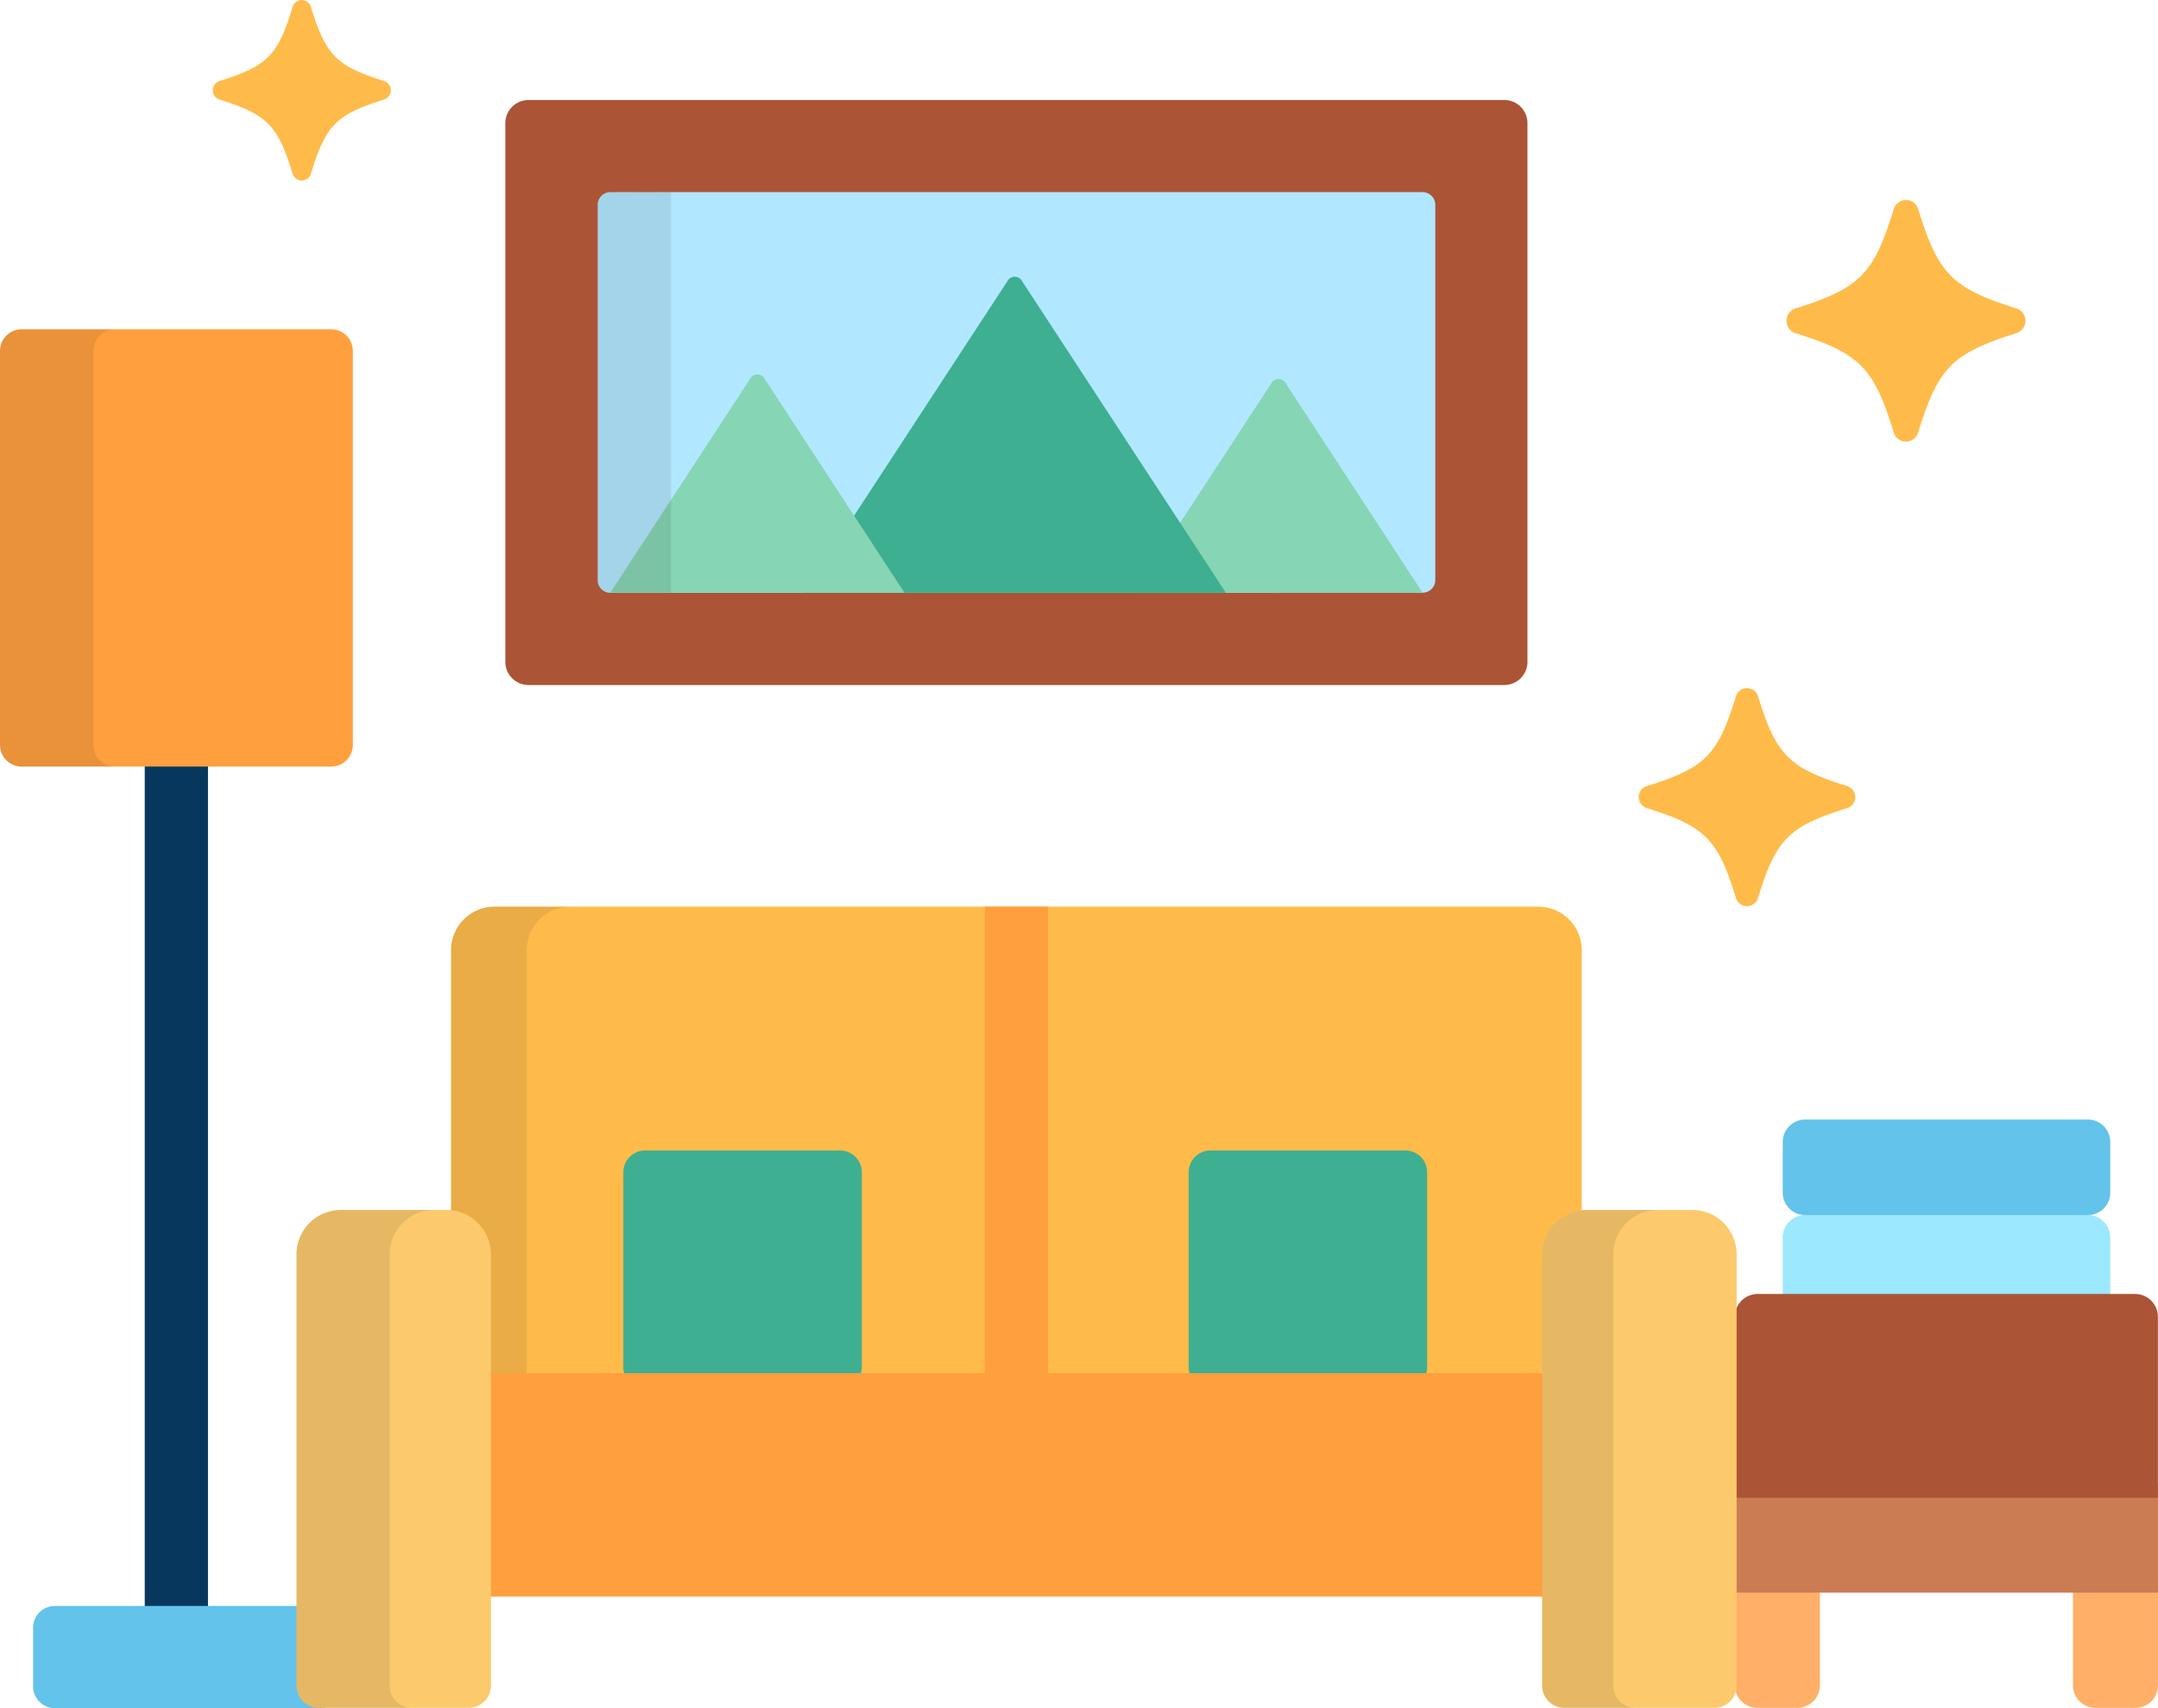 <svg xmlns="http://www.w3.org/2000/svg" width="56" height="44.333" viewBox="0 0 56 44.333">
  <defs>
    <style>
      .cls-1 {
        fill: #9ce8ff;
      }

      .cls-2 {
        fill: #ffaf68;
      }

      .cls-3 {
        fill: #cb7c52;
      }

      .cls-4 {
        fill: #ab5436;
      }

      .cls-5 {
        fill: #08375e;
      }

      .cls-6 {
        fill: #63c3ea;
      }

      .cls-7 {
        fill: #ff9f3d;
      }

      .cls-8 {
        fill: #231f20;
        opacity: 0.1;
      }

      .cls-9 {
        fill: #ffbb4a;
      }

      .cls-10 {
        fill: #3eaf91;
      }

      .cls-11 {
        fill: #fcc96c;
      }

      .cls-12 {
        fill: #b1e8ff;
      }

      .cls-13 {
        fill: #86d5b5;
      }
    </style>
  </defs>
  <g id="room" transform="translate(0 -53.336)">
    <path id="Path_15" data-name="Path 15" class="cls-1" d="M431.458,344.025V342.2a.582.582,0,0,0-.58-.58h-7.339a.582.582,0,0,0-.58.58v1.829Z" transform="translate(-376.697 -256.749)"/>
    <g id="Group_8" data-name="Group 8" transform="translate(45.021 94.315)">
      <path id="Path_16" data-name="Path 16" class="cls-2" d="M411.625,428v2.766a.582.582,0,0,0,.58.58h1.045a.582.582,0,0,0,.58-.58V428Z" transform="translate(-411.625 -428)"/>
      <path id="Path_17" data-name="Path 17" class="cls-2" d="M491.834,430.766a.582.582,0,0,0,.58.58h1.045a.582.582,0,0,0,.58-.58V428h-2.206v2.766Z" transform="translate(-483.061 -428)"/>
    </g>
    <rect id="Rectangle_4" data-name="Rectangle 4" class="cls-3" width="10.978" height="2.833" transform="translate(45.021 91.839)"/>
    <path id="Path_18" data-name="Path 18" class="cls-4" d="M422.012,360.389h-9.8a.592.592,0,0,0-.59.591v4.7H422.6v-4.7A.592.592,0,0,0,422.012,360.389Z" transform="translate(-366.603 -273.469)"/>
    <path id="Path_20" data-name="Path 20" class="cls-5" d="M36,238.4v-23.66a.82.82,0,1,0-1.641,0V238.4Z" transform="translate(-30.603 -143.017)"/>
    <path id="Path_21" data-name="Path 21" class="cls-6" d="M15.413,434.4h-7a.565.565,0,0,0-.563.563v1.528a.565.565,0,0,0,.563.563h7Z" transform="translate(-6.991 -339.383)"/>
    <path id="Path_23" data-name="Path 23" class="cls-7" d="M9.157,142.224a.565.565,0,0,1-.563.563H.563A.565.565,0,0,1,0,142.224V132a.565.565,0,0,1,.563-.563h8.03a.565.565,0,0,1,.563.563v10.227Z" transform="translate(0 -69.555)"/>
    <path id="Path_24" data-name="Path 24" class="cls-8" d="M2.422,142.224V132a.565.565,0,0,1,.563-.563H.563A.565.565,0,0,0,0,132v10.227a.565.565,0,0,0,.563.563H2.986A.565.565,0,0,1,2.422,142.224Z" transform="translate(0 -69.555)"/>
    <path id="Path_25" data-name="Path 25" class="cls-9" d="M135.233,268.475H108.146a1.13,1.13,0,0,0-1.127,1.127V281H136.36V269.6A1.13,1.13,0,0,0,135.233,268.475Z" transform="translate(-95.314 -191.608)"/>
    <path id="Path_26" data-name="Path 26" class="cls-8" d="M110.112,268.475h-1.967a1.13,1.13,0,0,0-1.127,1.127V281h1.967V269.6A1.13,1.13,0,0,1,110.112,268.475Z" transform="translate(-95.314 -191.608)"/>
    <rect id="Rectangle_5" data-name="Rectangle 5" class="cls-7" width="1.641" height="12.526" transform="translate(25.555 76.867)"/>
    <g id="Group_10" data-name="Group 10" transform="translate(16.175 83.2)">
      <path id="Path_27" data-name="Path 27" class="cls-10" d="M154.078,332a.565.565,0,0,1-.563.563h-5.062a.565.565,0,0,1-.563-.563v-5.066a.565.565,0,0,1,.563-.563h5.062a.565.565,0,0,1,.563.563Z" transform="translate(-147.889 -326.375)"/>
      <path id="Path_28" data-name="Path 28" class="cls-10" d="M288.207,332a.565.565,0,0,1-.563.563h-5.062a.565.565,0,0,1-.563-.563v-5.066a.565.565,0,0,1,.563-.563h5.062a.565.565,0,0,1,.563.563Z" transform="translate(-267.348 -326.375)"/>
    </g>
    <rect id="Rectangle_6" data-name="Rectangle 6" class="cls-7" width="29.341" height="5.797" transform="translate(11.705 88.976)"/>
    <path id="Path_29" data-name="Path 29" class="cls-11" d="M74.239,340.463H71.488a1.15,1.15,0,0,0-1.146,1.147v11.2a.575.575,0,0,0,.573.574h3.9a.575.575,0,0,0,.573-.574v-11.2A1.15,1.15,0,0,0,74.239,340.463Z" transform="translate(-62.648 -255.723)"/>
    <path id="Path_30" data-name="Path 30" class="cls-8" d="M72.76,352.811v-11.2a1.15,1.15,0,0,1,1.146-1.147H71.488a1.15,1.15,0,0,0-1.146,1.147v11.2a.575.575,0,0,0,.573.574h2.418A.575.575,0,0,1,72.76,352.811Z" transform="translate(-62.648 -255.723)"/>
    <path id="Path_31" data-name="Path 31" class="cls-11" d="M369.747,340.463H367a1.15,1.15,0,0,0-1.146,1.147v11.2a.575.575,0,0,0,.573.574h3.9a.575.575,0,0,0,.573-.574v-11.2A1.15,1.15,0,0,0,369.747,340.463Z" transform="translate(-325.835 -255.723)"/>
    <path id="Path_32" data-name="Path 32" class="cls-8" d="M367.7,352.811v-11.2a1.15,1.15,0,0,1,1.146-1.147H367a1.15,1.15,0,0,0-1.146,1.147v11.2a.575.575,0,0,0,.573.574h1.844A.575.575,0,0,1,367.7,352.811Z" transform="translate(-325.836 -255.723)"/>
    <path id="Path_33" data-name="Path 33" class="cls-4" d="M145.847,77.074H120.523a.6.6,0,0,0-.6.6V91.657a.6.6,0,0,0,.6.6h25.323a.6.6,0,0,0,.6-.6V77.672A.6.6,0,0,0,145.847,77.074Z" transform="translate(-106.809 -21.142)"/>
    <path id="Path_34" data-name="Path 34" class="cls-12" d="M142.1,109.331a.329.329,0,0,1-.328-.328V99.26a.329.329,0,0,1,.328-.328H163.18a.329.329,0,0,1,.328.328V109a.329.329,0,0,1-.328.328Z" transform="translate(-126.262 -40.609)"/>
    <g id="Group_11" data-name="Group 11" transform="translate(5.515 53.336)">
      <path id="Path_35" data-name="Path 35" class="cls-9" d="M391.692,222.25a.3.3,0,0,1-.286-.213c-.47-1.526-.793-1.853-2.3-2.328a.3.3,0,0,1,0-.58c1.509-.475,1.832-.8,2.3-2.328a.3.3,0,0,1,.573,0c.47,1.527.792,1.853,2.3,2.328a.3.3,0,0,1,0,.58c-1.509.475-1.831.8-2.3,2.328A.3.3,0,0,1,391.692,222.25Z" transform="translate(-351.873 -198.731)"/>
      <path id="Path_36" data-name="Path 36" class="cls-9" d="M427,107.066a.331.331,0,0,1-.317-.236c-.52-1.69-.878-2.052-2.549-2.579a.337.337,0,0,1,0-.642c1.671-.526,2.029-.888,2.549-2.579a.331.331,0,0,1,.634,0c.521,1.691.878,2.053,2.549,2.579a.337.337,0,0,1,0,.642c-1.671.527-2.028.888-2.549,2.579A.332.332,0,0,1,427,107.066Z" transform="translate(-383.055 -95.604)"/>
      <path id="Path_37" data-name="Path 37" class="cls-9" d="M52.739,58.022a.248.248,0,0,1-.237-.176c-.389-1.263-.656-1.534-1.9-1.927a.252.252,0,0,1,0-.479c1.249-.393,1.516-.663,1.9-1.927a.248.248,0,0,1,.474,0c.389,1.264.656,1.534,1.9,1.927a.252.252,0,0,1,0,.479c-1.249.394-1.515.664-1.9,1.927A.249.249,0,0,1,52.739,58.022Z" transform="translate(-50.423 -53.336)"/>
    </g>
    <path id="Path_38" data-name="Path 38" class="cls-13" d="M272.682,143.433l-3.545,5.422h7.481l-3.545-5.422A.216.216,0,0,0,272.682,143.433Z" transform="translate(-239.7 -80.134)"/>
    <path id="Path_39" data-name="Path 39" class="cls-10" d="M195.948,119.123l-5.284,8.081h10.958l-5.284-8.081A.216.216,0,0,0,195.948,119.123Z" transform="translate(-169.81 -58.482)"/>
    <path id="Path_40" data-name="Path 40" class="cls-13" d="M148.392,142.328l-3.625,5.543h7.639l-3.624-5.543A.216.216,0,0,0,148.392,142.328Z" transform="translate(-128.933 -79.149)"/>
    <path id="Path_41" data-name="Path 41" class="cls-8" d="M142.1,98.932a.329.329,0,0,0-.328.328V109a.329.329,0,0,0,.328.328h1.575v-10.4Z" transform="translate(-126.262 -40.609)"/>
    <path id="Path_42" data-name="Path 42" class="cls-6" d="M431.458,320.9a.582.582,0,0,1-.58.58h-7.339a.582.582,0,0,1-.58-.58v-1.32a.582.582,0,0,1,.58-.58h7.339a.582.582,0,0,1,.58.58Z" transform="translate(-376.697 -236.607)"/>
  </g>
</svg>

